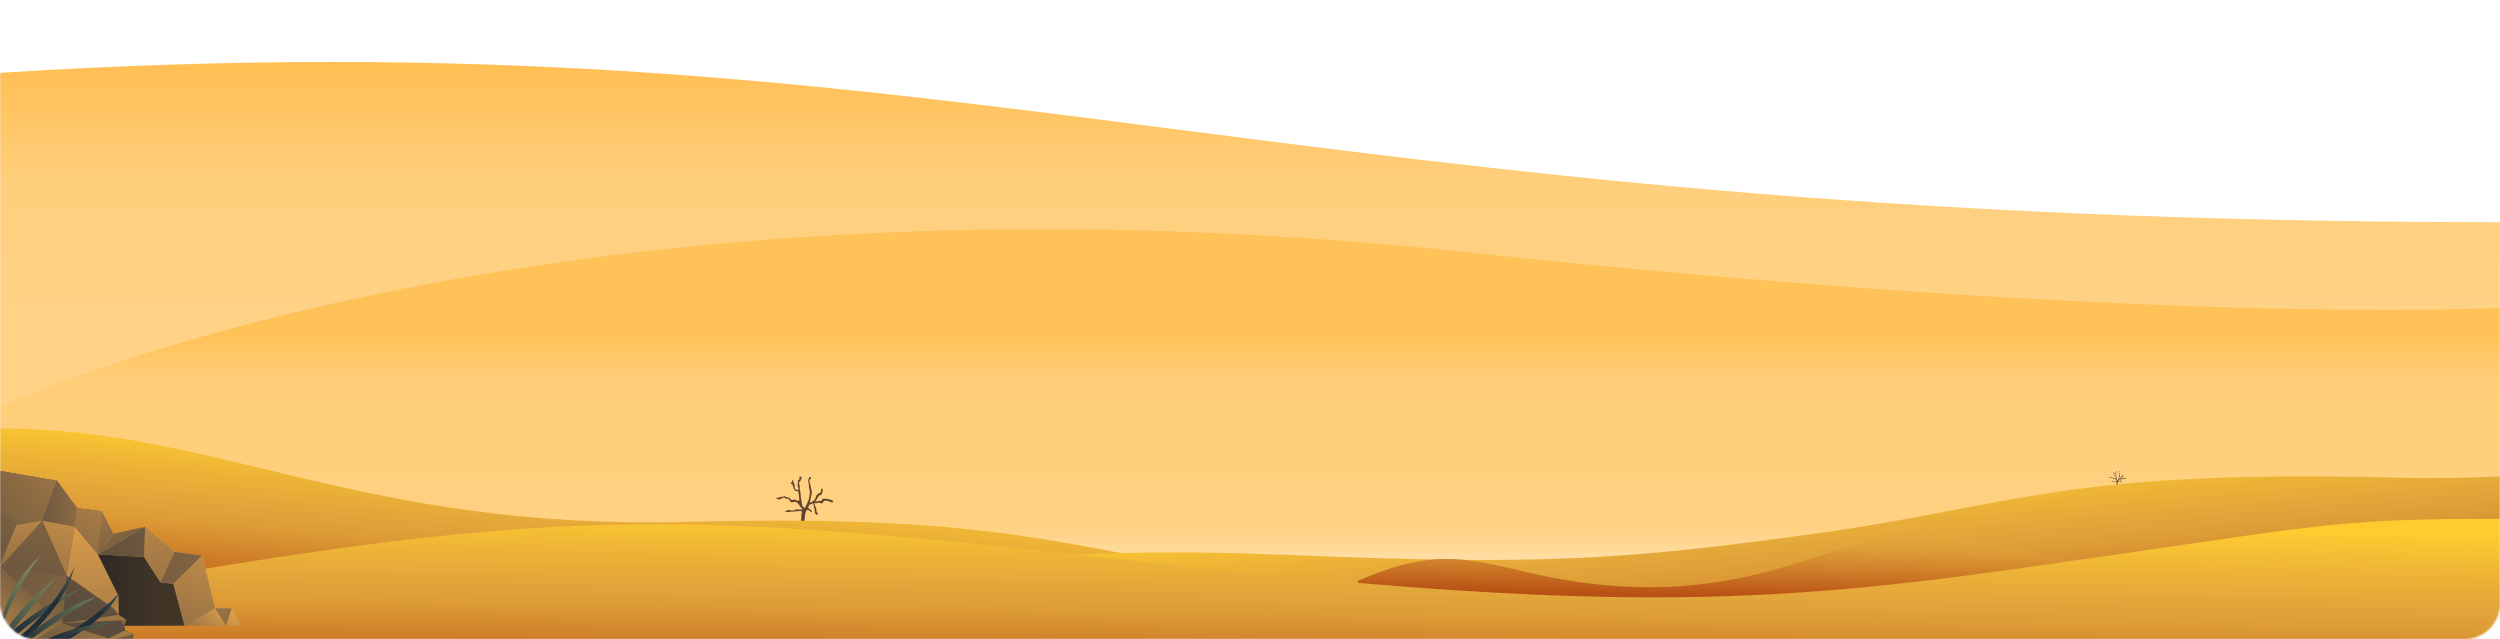 <svg width="1412" height="361" viewBox="0 0 1412 361" fill="none" xmlns="http://www.w3.org/2000/svg">
<mask id="mask0_2_177" style="mask-type:alpha" maskUnits="userSpaceOnUse" x="0" y="0" width="1412" height="361">
<rect width="1412" height="361" rx="20" fill="#D9D9D9"/>
</mask>
<g mask="url(#mask0_2_177)">
<path d="M1412 126H0V466H1412V126Z" fill="url(#paint0_linear_2_177)"/>
<path d="M1195.38 273.9C1195.46 273.186 1195.45 272.508 1195.51 272.349C1195.57 272.19 1195.64 271.895 1195.1 271.954C1194.56 272.013 1194.16 272.037 1193.78 272.072C1193.47 272.11 1193.15 272.128 1192.84 272.125C1192.57 272.125 1192.59 271.931 1192.63 271.948C1192.67 271.966 1192.72 272.125 1192.91 271.948C1193.1 271.772 1193.25 271.718 1193.36 271.801C1193.59 271.889 1193.84 271.922 1194.08 271.895C1194.26 271.783 1194.46 271.718 1194.67 271.707C1195 271.731 1195.32 271.731 1195.65 271.707C1195.65 271.665 1195.21 271.176 1195.06 270.858C1194.99 270.724 1194.88 270.611 1194.75 270.529C1194.63 270.448 1194.48 270.4 1194.33 270.392C1194.09 270.392 1193.79 270.563 1193.62 270.392C1193.44 270.221 1193.37 269.803 1193.1 269.861C1193.02 269.886 1192.94 269.887 1192.86 269.864C1192.78 269.841 1192.71 269.795 1192.65 269.732C1192.47 269.596 1192.44 269.614 1192.1 269.814C1192.01 269.886 1191.9 269.935 1191.79 269.959C1191.68 269.982 1191.56 269.979 1191.44 269.95C1191.29 269.854 1191.14 269.75 1191 269.637C1191.14 269.673 1191.29 269.687 1191.44 269.679C1191.6 269.619 1191.77 269.571 1191.94 269.537C1192.18 269.484 1192.43 269.449 1192.68 269.431C1192.76 269.466 1192.99 269.702 1193.13 269.655C1193.2 269.627 1193.27 269.627 1193.34 269.655C1193.41 269.682 1193.46 269.735 1193.49 269.803C1193.54 269.9 1193.61 269.978 1193.71 270.024C1193.8 270.069 1193.91 270.079 1194.01 270.05C1194.1 270.014 1194.19 269.998 1194.28 270.005C1194.38 270.011 1194.47 270.038 1194.55 270.085C1194.68 270.162 1194.87 270.268 1195.04 270.162C1195.2 270.056 1194.95 269.048 1194.94 268.812C1194.92 268.576 1194.99 268.576 1194.64 268.547C1194.52 268.551 1194.41 268.514 1194.32 268.443C1194.23 268.372 1194.16 268.271 1194.14 268.158C1194.07 267.965 1194.02 267.768 1193.99 267.568C1193.94 267.362 1193.73 267.279 1193.67 267.232C1193.61 267.185 1193.58 267.073 1193.67 267.043C1193.77 267.014 1193.83 266.979 1193.84 266.896C1193.85 266.814 1193.82 266.59 1193.9 266.59C1193.97 266.59 1194.04 266.908 1194.13 267.097C1194.23 267.276 1194.29 267.478 1194.31 267.686C1194.31 267.957 1194.31 268.169 1194.42 268.24C1194.53 268.311 1194.94 268.435 1195.01 268.24C1195.09 268.046 1194.78 267.651 1194.82 267.474C1194.89 267.315 1194.91 267.142 1194.88 266.973C1194.85 266.825 1194.88 266.731 1194.97 266.672C1195.03 266.625 1195.08 266.565 1195.1 266.496C1195.13 266.427 1195.14 266.351 1195.14 266.277C1195.14 266.118 1195.14 266 1195.22 266C1195.3 266 1195.3 266.077 1195.41 266.13C1195.51 266.183 1195.54 266.295 1195.41 266.483C1195.27 266.672 1195.28 266.92 1195.17 266.92C1195.06 266.92 1195.04 267.055 1195.05 267.161C1195.12 267.466 1195.16 267.779 1195.17 268.093C1195.12 268.276 1195.3 268.73 1195.31 269.119C1195.32 269.399 1195.35 269.679 1195.43 269.95C1195.51 270.339 1195.48 270.339 1195.56 270.716C1195.63 271.094 1195.61 271.105 1195.76 271.235C1195.9 271.365 1196.01 271.471 1196.07 271.453C1196.25 271.145 1196.41 270.821 1196.54 270.486C1196.69 270.188 1196.79 269.868 1196.83 269.537C1196.92 269.15 1196.94 268.753 1196.91 268.358C1196.81 268.095 1196.77 267.814 1196.78 267.533C1196.78 267.332 1196.74 267.132 1196.67 266.943C1196.64 266.714 1196.68 266.48 1196.79 266.277C1196.86 266.136 1196.95 266.071 1197.05 266.118C1197.15 266.165 1197.14 266.324 1197.05 266.413C1196.98 266.467 1196.93 266.535 1196.89 266.613C1196.85 266.69 1196.83 266.775 1196.83 266.861C1196.83 267.067 1196.94 267.073 1196.99 267.45C1197.04 267.828 1197.35 268.582 1197.24 268.948C1197.13 269.313 1197.01 270.221 1196.95 270.31C1196.89 270.398 1196.79 270.486 1196.9 270.504C1197.1 270.481 1197.28 270.41 1197.44 270.299C1197.6 270.188 1197.73 270.04 1197.81 269.867C1198.05 269.36 1198.05 269.107 1198.4 268.989C1198.76 268.871 1198.87 268.73 1198.87 268.399C1198.87 268.069 1199.11 268.063 1199.14 268.24C1199.18 268.522 1199.13 268.809 1198.99 269.06C1198.86 269.266 1198.82 269.254 1198.6 269.313C1198.38 269.372 1198.29 269.791 1198.11 270.015C1197.94 270.239 1197.82 270.31 1197.93 270.363C1198.04 270.416 1198.45 270.233 1198.56 270.233C1198.68 270.233 1198.83 270.351 1198.94 270.233C1199.04 270.115 1198.91 269.997 1199.24 269.909C1199.58 269.82 1199.51 269.909 1199.83 269.909C1200.11 269.925 1200.39 269.989 1200.65 270.097C1200.86 270.168 1201.07 270.274 1200.97 270.374C1200.87 270.475 1200.73 270.604 1200.52 270.445C1200.28 270.317 1200.02 270.243 1199.75 270.227C1199.66 270.205 1199.58 270.207 1199.5 270.233C1199.41 270.259 1199.34 270.308 1199.29 270.374C1199.15 270.51 1199.2 270.787 1198.91 270.663C1198.62 270.539 1198.53 270.504 1198.32 270.581C1198.15 270.656 1197.97 270.67 1197.8 270.622C1197.61 270.581 1197.75 270.811 1197.8 270.993C1197.83 271.148 1197.89 271.293 1197.99 271.418C1198.05 271.621 1198.07 271.832 1198.07 272.043C1198.1 272.22 1198.21 272.279 1198.33 272.426C1198.44 272.573 1198.26 272.644 1198.08 272.603C1197.91 272.562 1197.79 272.385 1197.79 272.09C1197.81 271.848 1197.77 271.605 1197.67 271.382C1197.6 271.164 1197.54 270.942 1197.5 270.716C1197.44 270.587 1197.14 270.905 1196.96 270.893C1196.78 270.881 1196.84 270.893 1196.72 271.129C1196.6 271.365 1196.62 271.506 1196.72 271.595C1196.82 271.683 1196.96 271.671 1197.13 271.878C1197.3 272.084 1197.29 272.267 1197.13 272.208C1196.97 272.149 1196.93 271.937 1196.64 271.842C1196.35 271.748 1196.47 271.713 1196.3 271.978C1196.15 272.285 1196.07 272.621 1196.06 272.962C1196.06 273.181 1195.91 273.552 1195.98 273.782C1196 273.858 1196.03 273.932 1196.06 274H1195.33L1195.38 273.9Z" fill="#5F432F"/>
<path d="M452.36 295C452.62 292.67 452.59 290.43 452.78 289.92C452.97 289.41 453.23 288.42 451.45 288.62C449.67 288.82 448.37 288.88 447.11 289.01C446.077 289.121 445.038 289.161 444 289.13C443.12 289.13 443.19 288.5 443.32 288.55C443.45 288.6 443.61 289.14 444.23 288.55C444.85 287.96 445.33 287.8 445.62 288.06C446.398 288.366 447.242 288.466 448.07 288.35C448.654 287.992 449.316 287.783 450 287.74C451.068 287.823 452.142 287.823 453.21 287.74C453.27 287.62 451.75 286 451.21 284.96C450.968 284.526 450.622 284.159 450.203 283.892C449.784 283.625 449.305 283.466 448.81 283.43C448.03 283.43 447.06 283.99 446.48 283.43C445.9 282.87 445.67 281.59 444.79 281.68C444.531 281.761 444.253 281.765 443.992 281.69C443.731 281.616 443.497 281.466 443.32 281.26C442.72 280.81 442.62 280.87 441.52 281.52C440.42 282.17 439.64 282.14 439.35 281.98C439.06 281.82 438 281 438 281C438.467 281.116 438.949 281.159 439.43 281.13C439.967 280.926 440.519 280.762 441.08 280.64C441.882 280.476 442.694 280.362 443.51 280.3C443.77 280.42 444.51 281.2 444.97 281.03C445.194 280.937 445.446 280.936 445.671 281.028C445.896 281.12 446.075 281.297 446.17 281.52C446.311 281.84 446.563 282.097 446.879 282.246C447.195 282.395 447.554 282.425 447.89 282.33C448.172 282.217 448.477 282.17 448.78 282.193C449.083 282.215 449.377 282.307 449.64 282.46C450.09 282.72 450.71 283.08 451.26 282.72C451.81 282.36 451 279 450.93 278.24C450.86 277.48 451.13 277.46 449.93 277.36C449.556 277.371 449.189 277.252 448.893 277.022C448.598 276.792 448.391 276.466 448.31 276.1C448.107 275.495 447.943 274.877 447.82 274.25C447.66 273.57 446.98 273.31 446.82 273.15C446.66 272.99 446.5 272.63 446.82 272.53C447.14 272.43 447.34 272.31 447.38 272.05C447.42 271.79 447.31 270.91 447.54 270.94C447.77 270.97 448 272 448.24 272.6C448.587 273.182 448.799 273.835 448.86 274.51C448.86 275.39 448.79 276.1 449.22 276.33C449.65 276.56 450.9 276.97 451.06 276.39C451.22 275.81 450.29 274.54 450.45 273.86C450.646 273.333 450.711 272.767 450.64 272.21C450.51 271.72 450.54 271.43 450.93 271.21C451.13 271.059 451.291 270.862 451.399 270.636C451.507 270.41 451.559 270.161 451.55 269.91C451.55 269.39 451.55 269 451.84 269C452.13 269 452.1 269.26 452.46 269.42C452.82 269.58 452.91 269.97 452.52 270.59C452.13 271.21 452.1 272 451.74 272C451.38 272 451.29 272.46 451.32 272.82C451.573 273.801 451.714 274.807 451.74 275.82C451.58 276.44 452.17 277.93 452.2 279.19C452.188 280.136 452.295 281.081 452.52 282C452.78 283.28 452.72 283.28 452.94 284.51C453.16 285.74 453.14 285.81 453.59 286.23C454.04 286.65 454.44 287.01 454.59 286.95C455.181 285.932 455.689 284.869 456.11 283.77C456.62 282.774 456.958 281.699 457.11 280.59C457.11 279.68 457.67 278.16 457.28 276.83C456.957 275.961 456.814 275.036 456.86 274.11C456.85 273.428 456.728 272.753 456.5 272.11C456.409 271.341 456.586 270.564 457 269.91C457.22 269.45 457.51 269.23 457.84 269.39C458.17 269.55 458.13 270.07 457.84 270.39C457.619 270.564 457.439 270.786 457.315 271.039C457.19 271.291 457.124 271.568 457.12 271.85C457.19 272.53 457.48 272.56 457.64 273.79C457.8 275.02 458.81 277.52 458.45 278.72C458.09 279.92 457.71 282.9 457.51 283.2C457.31 283.5 457 283.78 457.35 283.84C457.988 283.775 458.598 283.547 459.123 283.18C459.648 282.812 460.07 282.317 460.35 281.74C461.13 280.08 461.13 279.24 462.2 278.85C463.27 278.46 463.73 278.01 463.73 276.85C463.73 275.69 464.5 275.75 464.63 276.34C464.734 277.257 464.56 278.184 464.13 279C463.67 279.68 463.54 279.64 462.83 279.84C462.12 280.04 461.83 281.4 461.24 282.14C460.65 282.88 460.24 283.14 460.63 283.28C461.02 283.42 462.34 282.85 462.7 282.85C463.06 282.85 463.58 283.24 463.93 282.85C464.28 282.46 463.83 282.08 464.93 281.78C466.03 281.48 465.8 281.78 466.87 281.78C467.784 281.837 468.682 282.043 469.53 282.39C470.24 282.62 470.92 282.98 470.6 283.3C470.524 283.421 470.422 283.524 470.303 283.602C470.183 283.68 470.048 283.732 469.907 283.754C469.766 283.776 469.622 283.767 469.484 283.728C469.347 283.69 469.219 283.622 469.11 283.53C468.329 283.109 467.466 282.863 466.58 282.81C466.311 282.735 466.026 282.741 465.761 282.829C465.495 282.916 465.262 283.08 465.09 283.3C464.64 283.75 464.76 284.66 463.82 284.24C462.88 283.82 462.6 283.78 462 284C461.472 284.236 460.878 284.282 460.32 284.13C459.67 284 460.16 284.75 460.25 285.36C460.351 285.867 460.563 286.345 460.87 286.76C461.19 287.31 461.03 288.21 461.13 288.76C461.23 289.31 461.62 289.54 461.97 290.02C462.32 290.5 461.78 290.74 461.19 290.61C460.6 290.48 460.19 289.89 460.19 288.92C460.26 288.123 460.126 287.321 459.8 286.59C459.598 285.865 459.447 285.126 459.35 284.38C459.15 283.96 458.18 285 457.6 284.97C457.02 284.94 457.21 284.97 456.79 285.74C456.37 286.51 456.46 286.98 456.79 287.27C457.12 287.56 457.6 287.53 458.15 288.21C458.7 288.89 458.67 289.47 458.15 289.28C457.63 289.09 457.47 288.4 456.53 288.08C455.59 287.76 455.98 287.66 455.43 288.53C454.936 289.54 454.67 290.646 454.65 291.77C454.65 292.49 454.15 293.77 454.37 294.46C454.59 295.15 454.65 295.18 454.65 295.18H452.2L452.36 295Z" fill="#5F432F"/>
<path d="M0 242C124.411 242 202.792 299.549 388.489 294.745C574.185 289.941 604.344 311.138 713.734 326.221C823.124 341.304 868.776 344.387 1013.96 338.371C1176.97 331.616 1199.4 351.573 1412.07 351.573V455H0V242Z" fill="url(#paint1_linear_2_177)"/>
<path d="M1740.07 217C1615.66 217 1537.28 274.549 1351.58 269.745C1165.89 264.941 1135.73 286.138 1026.34 301.221C916.947 316.304 871.295 319.387 726.11 313.371C563.098 306.616 540.672 326.573 328 326.573V430H1740.07V217Z" fill="url(#paint2_linear_2_177)"/>
<path d="M767 328.103C817.898 305.428 836.905 319.287 882.211 327.235C927.517 335.183 967.219 332.289 1007.56 320.203C1047.9 308.118 1073.85 296.249 1116.78 305.609C1159.71 314.969 1168 318.346 1189 314.45V399H767V328.103Z" fill="url(#paint3_linear_2_177)"/>
<path d="M0 341.059C294.992 288.83 355.452 285.098 621.205 314.67C886.957 344.242 982.34 343.164 1135.52 321.714C1312.02 296.991 1312.11 293 1412 293V371H0V341.059Z" fill="url(#paint4_linear_2_177)"/>
<path d="M0.066 266L32.158 271.535L43.587 287.074L57.697 288.811L64.026 301.457L81.963 297.481L98.61 311.622L114.235 313.834L121.496 343.559H130.89L136 353.348H69.987L70.516 356.098L75.168 358.221V362.958L62.717 364.239L28.769 361.857H0.066V266Z" fill="url(#paint5_linear_2_177)"/>
<path d="M97.965 329.794C97.965 329.669 90.623 328.898 90.623 328.898L81.434 314.569L55.232 313.091L49.54 356.08L56.397 363.782L62.717 364.221L75.168 362.94V358.247L70.516 356.125L69.951 353.348H104.213C102.447 346.605 97.965 329.893 97.965 329.794Z" fill="url(#paint6_linear_2_177)"/>
<path d="M66.984 347.276V336.744L55.232 313.091L57.697 288.811L43.587 287.074L32.158 271.535L0.066 266V361.857H28.769L62.717 364.239L75.168 362.958V358.221L70.516 356.098L69.987 353.348L71.511 350.259L66.984 347.276Z" fill="url(#paint7_linear_2_177)"/>
<path d="M42.18 297.427L55.232 313.091L57.697 288.811L43.587 287.074L32.158 271.535L23.723 294.068L42.18 297.427Z" fill="url(#paint8_linear_2_177)"/>
<path d="M55.232 313.091L57.697 288.811L43.587 287.074L42.18 297.427L55.232 313.091Z" fill="url(#paint9_linear_2_177)"/>
<path d="M0.066 266V289.062L9.407 296.415L23.723 294.068L32.158 271.535L0.066 266Z" fill="url(#paint10_linear_2_177)"/>
<path d="M23.723 294.068L37.617 325.191L42.18 297.427L23.723 294.068Z" fill="url(#paint11_linear_2_177)"/>
<path d="M0.066 320.032L37.617 325.191L23.723 294.068L9.407 296.415L0.066 289.062V320.032Z" fill="url(#paint12_linear_2_177)"/>
<path d="M9.407 296.451C9.407 296.451 -0.616 319.933 0.03 320.032C0.675 320.13 23.687 294.059 23.687 294.059L9.407 296.451Z" fill="url(#paint13_linear_2_177)"/>
<path d="M37.617 325.191L64.187 343.819L66.984 336.744L55.232 313.091L42.18 297.427L37.617 325.191Z" fill="url(#paint14_linear_2_177)"/>
<path d="M64.187 343.819L66.984 336.744V347.276L64.187 343.819Z" fill="url(#paint15_linear_2_177)"/>
<path d="M66.984 347.276L68.033 350.438L71.511 350.259L66.984 347.276Z" fill="url(#paint16_linear_2_177)"/>
<path d="M68.033 350.438L69.987 353.348L71.511 350.259L68.033 350.438Z" fill="url(#paint17_linear_2_177)"/>
<path d="M69.987 353.348L61.211 360.63L70.516 356.098L69.987 353.348Z" fill="url(#paint18_linear_2_177)"/>
<path d="M70.516 356.098L75.168 358.221L62 361.857L61.211 360.63L70.516 356.098Z" fill="url(#paint19_linear_2_177)"/>
<path d="M62.717 364.239L62 361.857L75.168 358.221V362.958L62.717 364.239Z" fill="url(#paint20_linear_2_177)"/>
<path d="M66.984 347.276L35.035 352.104L37.617 325.191L64.187 343.819L66.984 347.276Z" fill="url(#paint21_linear_2_177)"/>
<path d="M35.035 352.104L68.033 350.438L66.984 347.276L35.035 352.104Z" fill="url(#paint22_linear_2_177)"/>
<path d="M68.033 350.438L69.987 353.348L61.211 360.63L35.035 352.104L68.033 350.438Z" fill="url(#paint23_linear_2_177)"/>
<path d="M0.066 320.032L35.035 352.104L37.617 325.191L0.066 320.032Z" fill="url(#paint24_linear_2_177)"/>
<path d="M61.211 360.63L35.035 352.104C35.035 352.104 27.254 356.77 18.855 361.83H28.769L62.717 364.212L62 361.83L61.211 360.63Z" fill="url(#paint25_linear_2_177)"/>
<path d="M64.026 301.457L55.232 313.091L57.697 288.811L64.026 301.457Z" fill="url(#paint26_linear_2_177)"/>
<path d="M81.963 297.481L55.232 313.091L64.026 301.457L81.963 297.481Z" fill="url(#paint27_linear_2_177)"/>
<path d="M98.61 311.622L90.623 328.934L81.434 314.587L81.963 297.481L98.61 311.622Z" fill="url(#paint28_linear_2_177)"/>
<path d="M81.963 297.481L81.434 314.587L55.232 313.091L81.963 297.481Z" fill="url(#paint29_linear_2_177)"/>
<path d="M114.235 313.834L97.965 329.794L90.623 328.934L98.61 311.622L114.235 313.834Z" fill="url(#paint30_linear_2_177)"/>
<path d="M114.235 313.834L121.496 343.559L104.249 353.348L97.965 329.794L114.235 313.834Z" fill="url(#paint31_linear_2_177)"/>
<path d="M121.496 343.559L127.627 353.348L130.89 343.559H121.496Z" fill="url(#paint32_linear_2_177)"/>
<path d="M0.03 362.466C3.329 349.927 32.122 325.45 32.122 325.45L0.03 364.875V362.466Z" fill="url(#paint33_linear_2_177)"/>
<path d="M0.03 362.466C24.789 339.35 45.506 332.615 45.506 332.615C45.506 332.615 20.191 347.706 0.03 366.827V362.466Z" fill="url(#paint34_linear_2_177)"/>
<path d="M0.03 366.827C0.03 366.827 25.587 353.931 42.162 320.032C33.888 351.083 0.03 372.076 0.03 372.076V366.827Z" fill="url(#paint35_linear_2_177)"/>
<path d="M0.03 372.076C0.03 372.076 29.038 343.918 54.461 337.004C54.461 337.004 8.411 363.872 0.066 377.449L0.03 372.076Z" fill="url(#paint36_linear_2_177)"/>
<path d="M0.03 374.637C0.03 374.637 41.75 362.197 67.594 334.72C53.484 361.83 0.03 378.121 0.03 378.121V374.637Z" fill="url(#paint37_linear_2_177)"/>
<path d="M0.03 378.121C17.591 363.057 41.266 352.229 63.551 351.808C24.601 358.973 0.03 383.808 0.03 383.808V378.121Z" fill="url(#paint38_linear_2_177)"/>
<path d="M0.03 380.396C0.03 380.396 30.939 376.348 59.589 358.48C34.094 380.208 0.03 384.748 0.03 384.748V380.396Z" fill="url(#paint39_linear_2_177)"/>
<path d="M0.03 360.218C0.03 333.17 22.781 313.834 22.781 313.834C22.781 313.834 3.015 339.44 0.03 360.218Z" fill="url(#paint40_linear_2_177)"/>
<path d="M0.03 343.819C0.03 356.017 11.54 357.092 12.652 363.621C13.763 370.15 7.838 377.44 19.751 382.742C31.665 388.044 34.282 390.543 36.228 395.128C38.173 399.714 54.497 398.953 54.497 398.953H0.03V343.819Z" fill="url(#paint41_linear_2_177)"/>
<path d="M0 41.132C539.215 7.148 709.773 125.496 1412 125.496V173.863C1412 173.863 1220.79 184.24 828.265 142.423C302.278 86.434 0 230.002 0 230.002V41.132Z" fill="url(#paint42_linear_2_177)"/>
</g>
<defs>
<linearGradient id="paint0_linear_2_177" x1="706" y1="346.608" x2="706" y2="189.631" gradientUnits="userSpaceOnUse">
<stop offset="0.01" stop-color="#FFF2DC"/>
<stop offset="0.31" stop-color="#FFD182"/>
<stop offset="0.85" stop-color="#FFCD77"/>
<stop offset="1" stop-color="#FFC259"/>
</linearGradient>
<linearGradient id="paint1_linear_2_177" x1="731.278" y1="294.875" x2="721.041" y2="415.447" gradientUnits="userSpaceOnUse">
<stop stop-color="#FFCC30"/>
<stop offset="0.19" stop-color="#EDB436"/>
<stop offset="0.34" stop-color="#E1A53A"/>
<stop offset="0.43" stop-color="#DD9C36"/>
<stop offset="0.56" stop-color="#D1842B"/>
<stop offset="0.74" stop-color="#BF5C1A"/>
<stop offset="0.78" stop-color="#BA5215"/>
<stop offset="0.83" stop-color="#B24F18"/>
<stop offset="0.91" stop-color="#9B4920"/>
<stop offset="1" stop-color="#793E2C"/>
</linearGradient>
<linearGradient id="paint2_linear_2_177" x1="1008.79" y1="269.875" x2="1019.03" y2="390.447" gradientUnits="userSpaceOnUse">
<stop stop-color="#FFCC30"/>
<stop offset="0.19" stop-color="#EDB436"/>
<stop offset="0.34" stop-color="#E1A53A"/>
<stop offset="0.43" stop-color="#DD9C36"/>
<stop offset="0.56" stop-color="#D1842B"/>
<stop offset="0.74" stop-color="#BF5C1A"/>
<stop offset="0.78" stop-color="#BA5215"/>
<stop offset="0.83" stop-color="#B24F18"/>
<stop offset="0.91" stop-color="#9B4920"/>
<stop offset="1" stop-color="#793E2C"/>
</linearGradient>
<linearGradient id="paint3_linear_2_177" x1="979.115" y1="276.243" x2="977.562" y2="353.049" gradientUnits="userSpaceOnUse">
<stop stop-color="#FFCC30"/>
<stop offset="0.19" stop-color="#EDB436"/>
<stop offset="0.34" stop-color="#E1A53A"/>
<stop offset="0.43" stop-color="#DD9C36"/>
<stop offset="0.56" stop-color="#D1842B"/>
<stop offset="0.74" stop-color="#BF5C1A"/>
<stop offset="0.78" stop-color="#BA5215"/>
<stop offset="0.83" stop-color="#B24F18"/>
<stop offset="0.91" stop-color="#9B4920"/>
<stop offset="1" stop-color="#793E2C"/>
</linearGradient>
<linearGradient id="paint4_linear_2_177" x1="710.716" y1="292.022" x2="709.056" y2="417.823" gradientUnits="userSpaceOnUse">
<stop stop-color="#FFCC30"/>
<stop offset="0.19" stop-color="#EDB436"/>
<stop offset="0.34" stop-color="#E1A53A"/>
<stop offset="0.43" stop-color="#DD9C36"/>
<stop offset="0.56" stop-color="#D1842B"/>
<stop offset="0.74" stop-color="#BF5C1A"/>
<stop offset="0.78" stop-color="#BA5215"/>
<stop offset="0.83" stop-color="#B24F18"/>
<stop offset="0.91" stop-color="#9B4920"/>
<stop offset="1" stop-color="#793E2C"/>
</linearGradient>
<linearGradient id="paint5_linear_2_177" x1="60.753" y1="345.989" x2="82.628" y2="311.529" gradientUnits="userSpaceOnUse">
<stop stop-color="#5B4C3D"/>
<stop offset="1" stop-color="#EAA64D"/>
</linearGradient>
<linearGradient id="paint6_linear_2_177" x1="5.82" y1="332.512" x2="182.002" y2="332.512" gradientUnits="userSpaceOnUse">
<stop stop-color="#151322"/>
<stop offset="0.46" stop-color="#3F3427"/>
<stop offset="0.58" stop-color="#423628"/>
<stop offset="0.66" stop-color="#4B3C2A"/>
<stop offset="0.73" stop-color="#5B472E"/>
<stop offset="0.8" stop-color="#715633"/>
<stop offset="0.86" stop-color="#8E693A"/>
<stop offset="0.92" stop-color="#B28042"/>
<stop offset="0.98" stop-color="#DB9C4B"/>
<stop offset="1" stop-color="#EAA64F"/>
</linearGradient>
<linearGradient id="paint7_linear_2_177" x1="58.13" y1="339.296" x2="10.451" y2="405.654" gradientUnits="userSpaceOnUse">
<stop stop-color="#5B4C3D"/>
<stop offset="1" stop-color="#EAA64D"/>
</linearGradient>
<linearGradient id="paint8_linear_2_177" x1="13.313" y1="333.532" x2="104.761" y2="331.286" gradientUnits="userSpaceOnUse">
<stop stop-color="#5B4C3D"/>
<stop offset="1" stop-color="#EAA64D"/>
</linearGradient>
<linearGradient id="paint9_linear_2_177" x1="22.942" y1="368.508" x2="81.68" y2="214.398" gradientUnits="userSpaceOnUse">
<stop stop-color="#5B4C3D"/>
<stop offset="1" stop-color="#EAA64D"/>
</linearGradient>
<linearGradient id="paint10_linear_2_177" x1="6.762" y1="366.102" x2="147.195" y2="248.068" gradientUnits="userSpaceOnUse">
<stop stop-color="#5B4C3D"/>
<stop offset="1" stop-color="#EAA64D"/>
</linearGradient>
<linearGradient id="paint11_linear_2_177" x1="-5.086" y1="388.743" x2="42.472" y2="247.203" gradientUnits="userSpaceOnUse">
<stop stop-color="#5B4C3D"/>
<stop offset="1" stop-color="#EAA64D"/>
</linearGradient>
<linearGradient id="paint12_linear_2_177" x1="45.42" y1="377.636" x2="164.053" y2="147.762" gradientUnits="userSpaceOnUse">
<stop stop-color="#5B4C3D"/>
<stop offset="1" stop-color="#EAA64D"/>
</linearGradient>
<linearGradient id="paint13_linear_2_177" x1="67.957" y1="366.895" x2="68.611" y2="251.828" gradientUnits="userSpaceOnUse">
<stop stop-color="#5B4C3D"/>
<stop offset="1" stop-color="#EAA64D"/>
</linearGradient>
<linearGradient id="paint14_linear_2_177" x1="93.365" y1="435.896" x2="72.039" y2="273.962" gradientUnits="userSpaceOnUse">
<stop stop-color="#5B4C3D"/>
<stop offset="1" stop-color="#EAA64D"/>
</linearGradient>
<linearGradient id="paint15_linear_2_177" x1="194.846" y1="271.994" x2="183.962" y2="405.867" gradientUnits="userSpaceOnUse">
<stop stop-color="#5B4C3D"/>
<stop offset="1" stop-color="#EAA64D"/>
</linearGradient>
<linearGradient id="paint16_linear_2_177" x1="-0.269" y1="332.312" x2="136" y2="332.312" gradientUnits="userSpaceOnUse">
<stop stop-color="#5B4C3D"/>
<stop offset="1" stop-color="#EAA64D"/>
</linearGradient>
<linearGradient id="paint17_linear_2_177" x1="75.711" y1="301.081" x2="120.865" y2="453.899" gradientUnits="userSpaceOnUse">
<stop stop-color="#5B4C3D"/>
<stop offset="1" stop-color="#EAA64D"/>
</linearGradient>
<linearGradient id="paint18_linear_2_177" x1="85.426" y1="323.421" x2="158.468" y2="303.12" gradientUnits="userSpaceOnUse">
<stop stop-color="#5B4C3D"/>
<stop offset="1" stop-color="#EAA64D"/>
</linearGradient>
<linearGradient id="paint19_linear_2_177" x1="0" y1="332.397" x2="136" y2="332.397" gradientUnits="userSpaceOnUse">
<stop stop-color="#5B4C3D"/>
<stop offset="1" stop-color="#EAA64D"/>
</linearGradient>
<linearGradient id="paint20_linear_2_177" x1="68.046" y1="403.75" x2="68.046" y2="146.656" gradientUnits="userSpaceOnUse">
<stop stop-color="#5B4C3D"/>
<stop offset="1" stop-color="#EAA64D"/>
</linearGradient>
<linearGradient id="paint21_linear_2_177" x1="55.56" y1="353.988" x2="273.771" y2="51.437" gradientUnits="userSpaceOnUse">
<stop stop-color="#5B4C3D"/>
<stop offset="1" stop-color="#EAA64D"/>
</linearGradient>
<linearGradient id="paint22_linear_2_177" x1="0" y1="332.377" x2="136" y2="332.377" gradientUnits="userSpaceOnUse">
<stop stop-color="#5B4C3D"/>
<stop offset="1" stop-color="#EAA64D"/>
</linearGradient>
<linearGradient id="paint23_linear_2_177" x1="78.098" y1="301.412" x2="180.668" y2="317.569" gradientUnits="userSpaceOnUse">
<stop stop-color="#5B4C3D"/>
<stop offset="1" stop-color="#EAA64D"/>
</linearGradient>
<linearGradient id="paint24_linear_2_177" x1="-4.091" y1="258.609" x2="249.129" y2="379.47" gradientUnits="userSpaceOnUse">
<stop stop-color="#5B4C3D"/>
<stop offset="1" stop-color="#EAA64D"/>
</linearGradient>
<linearGradient id="paint25_linear_2_177" x1="-0.139" y1="332.697" x2="136" y2="332.697" gradientUnits="userSpaceOnUse">
<stop stop-color="#5B4C3D"/>
<stop offset="1" stop-color="#EAA64D"/>
</linearGradient>
<linearGradient id="paint26_linear_2_177" x1="61.692" y1="341.208" x2="58.233" y2="226.081" gradientUnits="userSpaceOnUse">
<stop stop-color="#5B4C3D"/>
<stop offset="1" stop-color="#EAA64D"/>
</linearGradient>
<linearGradient id="paint27_linear_2_177" x1="200.351" y1="219.606" x2="-392.19" y2="373.979" gradientUnits="userSpaceOnUse">
<stop stop-color="#5B4C3D"/>
<stop offset="1" stop-color="#EAA64D"/>
</linearGradient>
<linearGradient id="paint28_linear_2_177" x1="144.589" y1="396.69" x2="87.062" y2="226.056" gradientUnits="userSpaceOnUse">
<stop stop-color="#5B4C3D"/>
<stop offset="1" stop-color="#EAA64D"/>
</linearGradient>
<linearGradient id="paint29_linear_2_177" x1="50.077" y1="366.272" x2="400.031" y2="306.242" gradientUnits="userSpaceOnUse">
<stop stop-color="#5B4C3D"/>
<stop offset="1" stop-color="#EAA64D"/>
</linearGradient>
<linearGradient id="paint30_linear_2_177" x1="11.772" y1="365.897" x2="378.47" y2="130.817" gradientUnits="userSpaceOnUse">
<stop stop-color="#5B4C3D"/>
<stop offset="1" stop-color="#EAA64D"/>
</linearGradient>
<linearGradient id="paint31_linear_2_177" x1="13.781" y1="394.086" x2="67.561" y2="244.09" gradientUnits="userSpaceOnUse">
<stop stop-color="#5B4C3D"/>
<stop offset="1" stop-color="#EAA64D"/>
</linearGradient>
<linearGradient id="paint32_linear_2_177" x1="211.008" y1="401.312" x2="11.573" y2="243.114" gradientUnits="userSpaceOnUse">
<stop stop-color="#5B4C3D"/>
<stop offset="1" stop-color="#EAA64D"/>
</linearGradient>
<linearGradient id="paint33_linear_2_177" x1="1.064" y1="386.522" x2="110.026" y2="236.283" gradientUnits="userSpaceOnUse">
<stop stop-color="#212E38"/>
<stop offset="0.4" stop-color="#7E8B60"/>
<stop offset="1" stop-color="#FFDB50"/>
</linearGradient>
<linearGradient id="paint34_linear_2_177" x1="15.951" y1="370.59" x2="162.229" y2="298.591" gradientUnits="userSpaceOnUse">
<stop stop-color="#212E38"/>
<stop offset="0.4" stop-color="#7E8B60"/>
<stop offset="1" stop-color="#FFDB50"/>
</linearGradient>
<linearGradient id="paint35_linear_2_177" x1="51.825" y1="354.117" x2="123.817" y2="249.404" gradientUnits="userSpaceOnUse">
<stop stop-color="#212E38"/>
<stop offset="0.4" stop-color="#7E8B60"/>
<stop offset="1" stop-color="#FFDB50"/>
</linearGradient>
<linearGradient id="paint36_linear_2_177" x1="13.663" y1="371.022" x2="153.277" y2="304.838" gradientUnits="userSpaceOnUse">
<stop stop-color="#212E38"/>
<stop offset="0.4" stop-color="#7E8B60"/>
<stop offset="1" stop-color="#FFDB50"/>
</linearGradient>
<linearGradient id="paint37_linear_2_177" x1="57.002" y1="348.912" x2="152.955" y2="302.723" gradientUnits="userSpaceOnUse">
<stop stop-color="#212E38"/>
<stop offset="0.4" stop-color="#7E8B60"/>
<stop offset="1" stop-color="#FFDB50"/>
</linearGradient>
<linearGradient id="paint38_linear_2_177" x1="35.967" y1="368.142" x2="156.164" y2="320.46" gradientUnits="userSpaceOnUse">
<stop stop-color="#212E38"/>
<stop offset="0.4" stop-color="#7E8B60"/>
<stop offset="1" stop-color="#FFDB50"/>
</linearGradient>
<linearGradient id="paint39_linear_2_177" x1="11.627" y1="385.396" x2="157.835" y2="360.374" gradientUnits="userSpaceOnUse">
<stop stop-color="#212E38"/>
<stop offset="0.4" stop-color="#7E8B60"/>
<stop offset="1" stop-color="#FFDB50"/>
</linearGradient>
<linearGradient id="paint40_linear_2_177" x1="-0.161" y1="373.268" x2="48.089" y2="237.592" gradientUnits="userSpaceOnUse">
<stop stop-color="#212E38"/>
<stop offset="0.4" stop-color="#7E8B60"/>
<stop offset="1" stop-color="#FFDB50"/>
</linearGradient>
<linearGradient id="paint41_linear_2_177" x1="6.601" y1="395.827" x2="39.805" y2="356.444" gradientUnits="userSpaceOnUse">
<stop stop-color="#212E38"/>
<stop offset="0.4" stop-color="#7E8B60"/>
<stop offset="1" stop-color="#FFDB50"/>
</linearGradient>
<linearGradient id="paint42_linear_2_177" x1="706" y1="186.423" x2="706" y2="38.037" gradientUnits="userSpaceOnUse">
<stop stop-color="#FFD286"/>
<stop offset="0.553" stop-color="#FFCF7D"/>
<stop offset="1" stop-color="#FFBF54"/>
</linearGradient>
</defs>
</svg>
